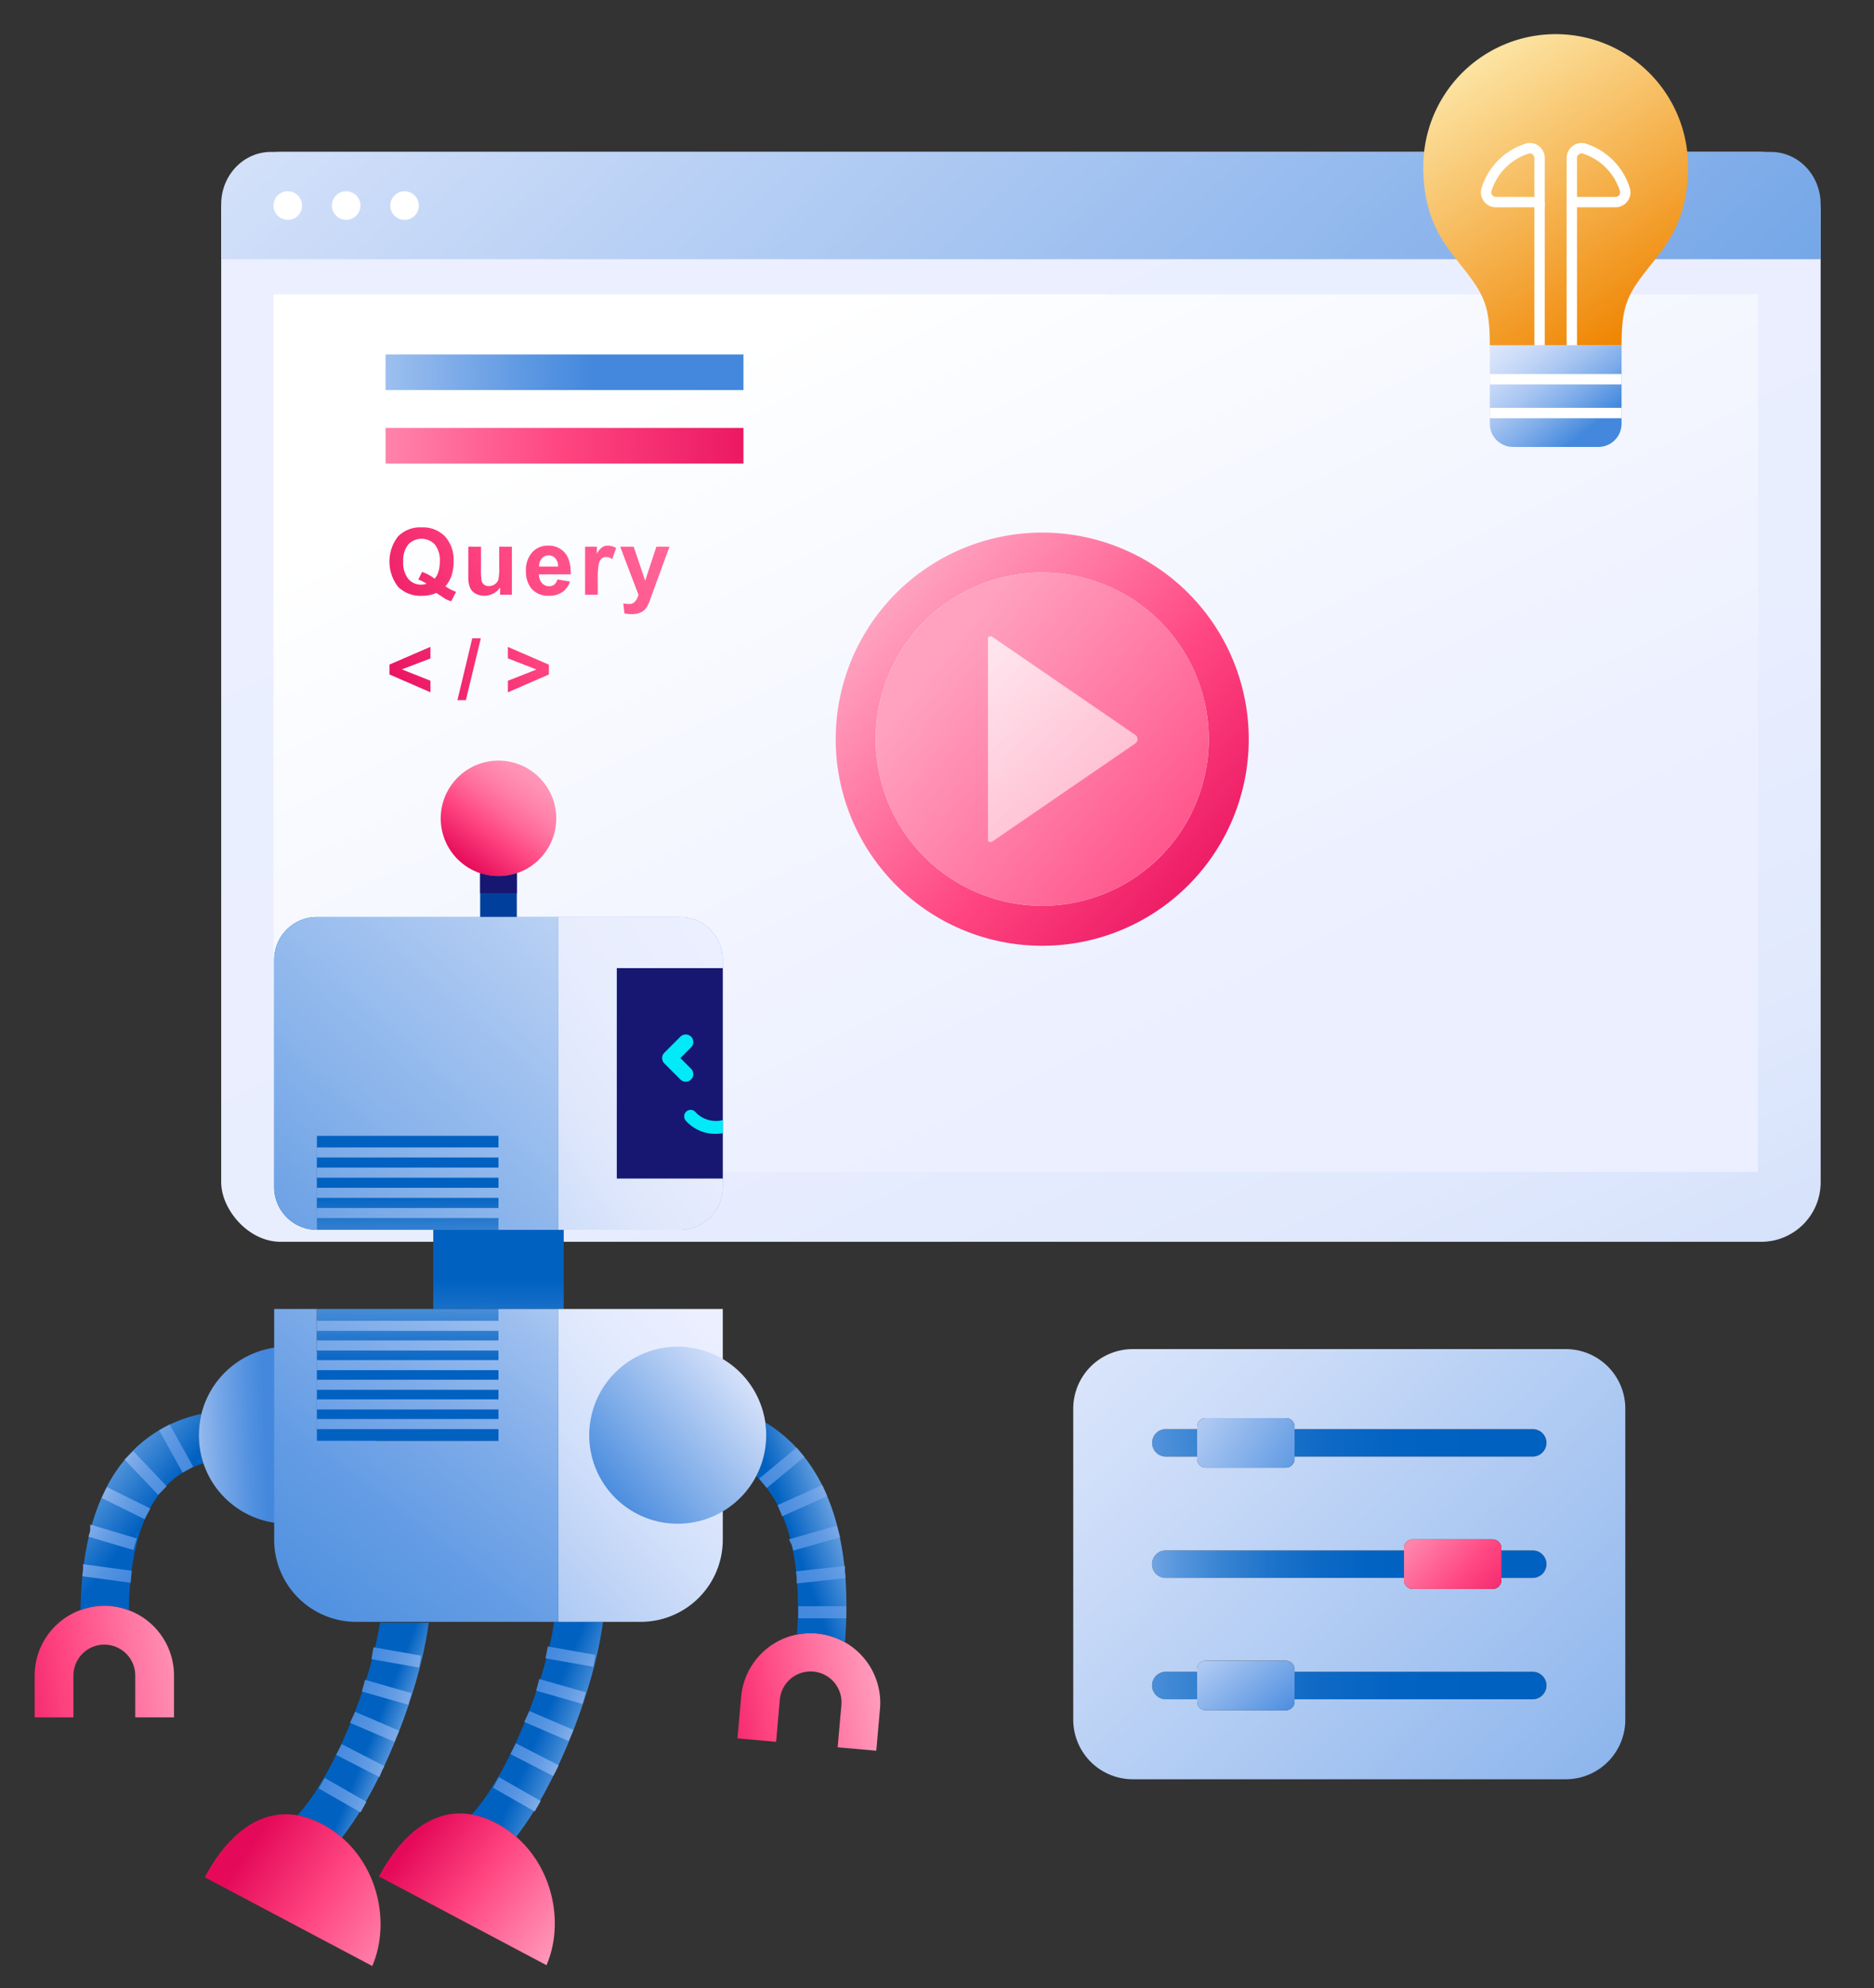<svg id="Layer_1" data-name="Layer 1" xmlns="http://www.w3.org/2000/svg" xmlns:xlink="http://www.w3.org/1999/xlink" viewBox="0 0 480 509"><rect x="0" y="0" width="480" height="509" fill="#333333" stroke="none"/><defs><style>.cls-1{fill:url(#未命名的渐变_5);}.cls-2{fill:url(#未命名的渐变_127);}.cls-3{fill:url(#未命名的渐变_40);}.cls-4{fill:#fff;}.cls-5{fill:url(#未命名的渐变_3);}.cls-6{fill:url(#未命名的渐变_182);}.cls-7,.cls-75{fill:none;}.cls-7{stroke:#fff;stroke-miterlimit:10;stroke-width:2.659px;}.cls-8{fill:url(#未命名的渐变_43);}.cls-9{fill:url(#未命名的渐变_43-2);}.cls-10{fill:url(#未命名的渐变_43-3);}.cls-11{fill:url(#未命名的渐变_43-4);}.cls-12{fill:url(#未命名的渐变_43-5);}.cls-13{fill:url(#未命名的渐变_43-6);}.cls-14{fill:url(#未命名的渐变_40-2);}.cls-15{fill:url(#未命名的渐变_181);}.cls-16{fill:url(#未命名的渐变_180);}.cls-17{fill:url(#未命名的渐变_178);}.cls-18{fill:url(#未命名的渐变_156);}.cls-19{fill:url(#未命名的渐变_143);}.cls-20{opacity:0.75;fill:url(#未命名的渐变_176);}.cls-21{fill:url(#未命名的渐变_177);}.cls-22{fill:url(#未命名的渐变_146);}.cls-23{fill:url(#未命名的渐变_143-2);}.cls-24{fill:url(#未命名的渐变_143-3);}.cls-25{fill:url(#未命名的渐变_143-4);}.cls-26{fill:url(#未命名的渐变_143-5);}.cls-27{fill:url(#未命名的渐变_143-6);}.cls-28{fill:url(#未命名的渐变_143-7);}.cls-29{fill:url(#未命名的渐变_143-8);}.cls-30{fill:url(#未命名的渐变_143-9);}.cls-31{fill:url(#未命名的渐变_84);}.cls-32{fill:url(#未命名的渐变_183);}.cls-33{fill:url(#未命名的渐变_199);}.cls-34{fill:url(#未命名的渐变_195);}.cls-35{fill:url(#未命名的渐变_195-2);}.cls-36{fill:url(#未命名的渐变_195-3);}.cls-37{fill:url(#未命名的渐变_195-4);}.cls-38{fill:url(#未命名的渐变_195-5);}.cls-39{fill:url(#未命名的渐变_84-2);}.cls-40{fill:url(#未命名的渐变_84-3);}.cls-41{fill:url(#未命名的渐变_84-4);}.cls-42{fill:url(#未命名的渐变_183-2);}.cls-43{fill:url(#未命名的渐变_183-3);}.cls-44{fill:url(#未命名的渐变_195-6);}.cls-45{fill:url(#未命名的渐变_195-7);}.cls-46{fill:url(#未命名的渐变_195-8);}.cls-47{fill:url(#未命名的渐变_195-9);}.cls-48{fill:url(#未命名的渐变_195-10);}.cls-49{fill:url(#未命名的渐变_195-11);}.cls-50{fill:url(#未命名的渐变_195-12);}.cls-51{fill:url(#未命名的渐变_195-13);}.cls-52{fill:url(#未命名的渐变_195-14);}.cls-53{fill:url(#未命名的渐变_195-15);}.cls-54{fill:url(#未命名的渐变_125);}.cls-55{fill:#171772;}.cls-56{fill:#69a0e4;}.cls-57{fill:#0061c1;}.cls-58{fill:#003f9b;}.cls-59{fill:url(#未命名的渐变_84-5);}.cls-60{fill:url(#未命名的渐变_200);}.cls-61{fill:url(#未命名的渐变_194);}.cls-62{fill:url(#未命名的渐变_194-2);}.cls-63{fill:url(#未命名的渐变_194-3);}.cls-64{fill:url(#未命名的渐变_194-4);}.cls-65{fill:url(#未命名的渐变_194-5);}.cls-66{fill:url(#未命名的渐变_84-6);}.cls-67{fill:url(#未命名的渐变_201);}.cls-68{fill:url(#未命名的渐变_195-16);}.cls-69{fill:url(#未命名的渐变_195-17);}.cls-70{fill:url(#未命名的渐变_195-18);}.cls-71{fill:url(#未命名的渐变_195-19);}.cls-72{fill:url(#未命名的渐变_195-20);}.cls-73{fill:url(#未命名的渐变_195-21);}.cls-74{fill:url(#未命名的渐变_195-22);}.cls-75{stroke:#02e9f7;stroke-linecap:round;stroke-linejoin:round;stroke-width:3.879px;}.cls-76{fill:#02e9f7;}.cls-77{fill:url(#未命名的渐变_183-4);}.cls-78{fill:url(#未命名的渐变_84-7);}.cls-79{fill:url(#未命名的渐变_197);}.cls-80{fill:url(#未命名的渐变_195-23);}.cls-81{fill:url(#未命名的渐变_195-24);}.cls-82{fill:url(#未命名的渐变_195-25);}.cls-83{fill:url(#未命名的渐变_195-26);}.cls-84{fill:url(#未命名的渐变_195-27);}</style><linearGradient id="未命名的渐变_5" x1="149.802" y1="-65.307" x2="467.457" y2="627.849" gradientUnits="userSpaceOnUse"><stop offset="0.178" stop-color="#ebefff"/><stop offset="0.425" stop-color="#e9eeff"/><stop offset="0.545" stop-color="#e1e9fd"/><stop offset="0.637" stop-color="#d4e1fa"/><stop offset="0.715" stop-color="#c2d6f7"/><stop offset="0.784" stop-color="#aac7f2"/><stop offset="0.846" stop-color="#8cb5ec"/><stop offset="0.903" stop-color="#6aa0e5"/><stop offset="0.955" stop-color="#4388dd"/></linearGradient><linearGradient id="未命名的渐变_127" x1="313.539" y1="297.514" x2="203.475" y2="71.096" gradientUnits="userSpaceOnUse"><stop offset="0.137" stop-color="#ebefff"/><stop offset="0.871" stop-color="#fcfdff"/><stop offset="0.96" stop-color="#fff"/></linearGradient><linearGradient id="未命名的渐变_40" x1="95.241" y1="-119.073" x2="483.083" y2="290.646" gradientUnits="userSpaceOnUse"><stop offset="0" stop-color="#ebefff"/><stop offset="0.19" stop-color="#cfdef9"/><stop offset="0.6" stop-color="#86b1eb"/><stop offset="0.955" stop-color="#4388dd"/></linearGradient><linearGradient id="未命名的渐变_3" x1="380.189" y1="76.356" x2="408.064" y2="111.611" gradientUnits="userSpaceOnUse"><stop offset="0" stop-color="#ebefff"/><stop offset="0.134" stop-color="#e6ecfe"/><stop offset="0.283" stop-color="#d9e4fb"/><stop offset="0.438" stop-color="#c3d6f7"/><stop offset="0.598" stop-color="#a4c3f1"/><stop offset="0.762" stop-color="#7cabe9"/><stop offset="0.927" stop-color="#4c8edf"/><stop offset="0.955" stop-color="#4388dd"/></linearGradient><linearGradient id="未命名的渐变_182" x1="426.752" y1="91.025" x2="374.72" y2="10.694" gradientUnits="userSpaceOnUse"><stop offset="0.088" stop-color="#ef8400"/><stop offset="1" stop-color="#fdebaf"/></linearGradient><linearGradient id="未命名的渐变_43" x1="266.331" y1="430.757" x2="402.224" y2="433.711" gradientUnits="userSpaceOnUse"><stop offset="0.054" stop-color="#7bace7"/><stop offset="0.165" stop-color="#5695dc"/><stop offset="0.281" stop-color="#3783d2"/><stop offset="0.403" stop-color="#1f74ca"/><stop offset="0.531" stop-color="#0e69c5"/><stop offset="0.669" stop-color="#0363c2"/><stop offset="0.836" stop-color="#0061c1"/></linearGradient><linearGradient id="未命名的渐变_43-2" x1="266.359" y1="429.463" x2="402.252" y2="432.418" xlink:href="#未命名的渐变_43"/><linearGradient id="未命名的渐变_43-3" x1="286.212" y1="398.901" x2="382.223" y2="400.378" xlink:href="#未命名的渐变_43"/><linearGradient id="未命名的渐变_43-4" x1="286.198" y1="399.816" x2="382.209" y2="401.294" xlink:href="#未命名的渐变_43"/><linearGradient id="未命名的渐变_43-5" x1="272.616" y1="369.244" x2="399.647" y2="369.982" xlink:href="#未命名的渐变_43"/><linearGradient id="未命名的渐变_43-6" x1="272.618" y1="368.898" x2="399.649" y2="369.637" xlink:href="#未命名的渐变_43"/><linearGradient id="未命名的渐变_40-2" x1="255.155" y1="308.463" x2="522.443" y2="580.413" xlink:href="#未命名的渐变_40"/><linearGradient id="未命名的渐变_181" x1="393.332" y1="420.346" x2="355.171" y2="384.66" gradientUnits="userSpaceOnUse"><stop offset="0.079" stop-color="#e50a59"/><stop offset="0.472" stop-color="#ff4581"/><stop offset="0.701" stop-color="#ff75a2"/><stop offset="0.932" stop-color="#ffa2c0"/></linearGradient><linearGradient id="未命名的渐变_180" x1="295.913" y1="402.382" x2="329.627" y2="444.765" gradientUnits="userSpaceOnUse"><stop offset="0.138" stop-color="#ebefff"/><stop offset="0.253" stop-color="#dae5fc"/><stop offset="0.481" stop-color="#afcaf3"/><stop offset="0.796" stop-color="#699fe5"/><stop offset="0.955" stop-color="#4388dd"/></linearGradient><linearGradient id="未命名的渐变_178" x1="266.281" y1="333.522" x2="341.415" y2="384.575" gradientUnits="userSpaceOnUse"><stop offset="0.285" stop-color="#ebefff"/><stop offset="0.383" stop-color="#d9e4fb"/><stop offset="0.578" stop-color="#acc8f2"/><stop offset="0.85" stop-color="#629be3"/><stop offset="0.96" stop-color="#4388dd"/></linearGradient><linearGradient id="未命名的渐变_156" x1="336.669" y1="251.471" x2="219.609" y2="147.005" gradientUnits="userSpaceOnUse"><stop offset="0.14" stop-color="#e50a59"/><stop offset="0.506" stop-color="#ff4581"/><stop offset="0.718" stop-color="#ff75a2"/><stop offset="0.932" stop-color="#ffa2c0"/></linearGradient><linearGradient id="未命名的渐变_143" x1="357.518" y1="261.901" x2="240.623" y2="168.135" gradientUnits="userSpaceOnUse"><stop offset="0.14" stop-color="#e50a59"/><stop offset="0.376" stop-color="#ff4581"/><stop offset="0.686" stop-color="#ff75a2"/><stop offset="1" stop-color="#ffa2c0"/></linearGradient><linearGradient id="未命名的渐变_176" x1="306.014" y1="242.685" x2="245.995" y2="170.511" gradientUnits="userSpaceOnUse"><stop offset="0.14" stop-color="#ffbfd2"/><stop offset="1" stop-color="#fff"/></linearGradient><linearGradient id="未命名的渐变_177" x1="209.517" y1="113.501" x2="74.881" y2="114.789" gradientUnits="userSpaceOnUse"><stop offset="0.029" stop-color="#e50a59"/><stop offset="0.487" stop-color="#ff4581"/><stop offset="0.743" stop-color="#ff75a2"/><stop offset="1" stop-color="#ffa2c0"/></linearGradient><linearGradient id="未命名的渐变_146" x1="57.764" y1="95.725" x2="191.756" y2="95.08" gradientUnits="userSpaceOnUse"><stop offset="0.008" stop-color="#ebefff"/><stop offset="0.31" stop-color="#9cbfef"/><stop offset="0.58" stop-color="#5c97e2"/><stop offset="0.706" stop-color="#4388dd"/></linearGradient><linearGradient id="未命名的渐变_143-2" x1="70.145" y1="190.729" x2="241.508" y2="107.022" xlink:href="#未命名的渐变_143"/><linearGradient id="未命名的渐变_143-3" x1="72.129" y1="194.79" x2="243.492" y2="111.083" xlink:href="#未命名的渐变_143"/><linearGradient id="未命名的渐变_143-4" x1="74.197" y1="199.023" x2="245.559" y2="115.316" xlink:href="#未命名的渐变_143"/><linearGradient id="未命名的渐变_143-5" x1="59.708" y1="169.361" x2="231.07" y2="85.654" xlink:href="#未命名的渐变_143"/><linearGradient id="未命名的渐变_143-6" x1="63.221" y1="176.552" x2="234.583" y2="92.845" xlink:href="#未命名的渐变_143"/><linearGradient id="未命名的渐变_143-7" x1="66.127" y1="182.501" x2="237.489" y2="98.794" xlink:href="#未命名的渐变_143"/><linearGradient id="未命名的渐变_143-8" x1="68.222" y1="186.791" x2="239.584" y2="103.084" xlink:href="#未命名的渐变_143"/><linearGradient id="未命名的渐变_143-9" x1="71.045" y1="192.57" x2="242.407" y2="108.863" xlink:href="#未命名的渐变_143"/><linearGradient id="未命名的渐变_84" x1="477.3" y1="368.924" x2="436.436" y2="402.004" gradientTransform="matrix(-1, 0, 0, 1, 490.932, 0)" gradientUnits="userSpaceOnUse"><stop offset="0.177" stop-color="#7bace7"/><stop offset="0.591" stop-color="#0061c1"/></linearGradient><linearGradient id="未命名的渐变_183" x1="506.798" y1="431.795" x2="439.287" y2="423.357" gradientTransform="matrix(-1, 0, 0, 1, 490.932, 0)" gradientUnits="userSpaceOnUse"><stop offset="0.14" stop-color="#e50a59"/><stop offset="0.484" stop-color="#ff4581"/><stop offset="0.741" stop-color="#ff75a2"/><stop offset="1" stop-color="#ffa2c0"/></linearGradient><linearGradient id="未命名的渐变_199" x1="454.536" y1="368.763" x2="417.587" y2="367.467" gradientTransform="matrix(-1, 0, 0, 1, 490.932, 0)" gradientUnits="userSpaceOnUse"><stop offset="0" stop-color="#ebefff"/><stop offset="0.235" stop-color="#b5cef4"/><stop offset="0.529" stop-color="#78a8e8"/><stop offset="0.745" stop-color="#5291e0"/><stop offset="0.858" stop-color="#4388dd"/></linearGradient><linearGradient id="未命名的渐变_195" x1="463.651" y1="360.281" x2="434.138" y2="377.794" gradientTransform="matrix(-0.874, -0.486, -0.486, 0.874, 614.966, 263.32)" gradientUnits="userSpaceOnUse"><stop offset="0" stop-color="#ebefff"/><stop offset="0.104" stop-color="#c5d8f7"/><stop offset="0.232" stop-color="#9dbfef"/><stop offset="0.364" stop-color="#7dabe9"/><stop offset="0.499" stop-color="#639ce4"/><stop offset="0.639" stop-color="#5191e0"/><stop offset="0.787" stop-color="#468ade"/><stop offset="0.955" stop-color="#4388dd"/></linearGradient><linearGradient id="未命名的渐变_195-2" x1="468.432" y1="368.337" x2="438.919" y2="385.85" gradientTransform="matrix(-1, 0, 0, 1, 490.932, 0)" xlink:href="#未命名的渐变_195"/><linearGradient id="未命名的渐变_195-3" x1="473.147" y1="376.283" x2="443.634" y2="393.797" gradientTransform="matrix(-1, 0, 0, 1, 490.932, 0)" xlink:href="#未命名的渐变_195"/><linearGradient id="未命名的渐变_195-4" x1="477.89" y1="384.276" x2="448.377" y2="401.79" gradientTransform="matrix(-1, 0, 0, 1, 490.932, 0)" xlink:href="#未命名的渐变_195"/><linearGradient id="未命名的渐变_195-5" x1="482.309" y1="391.722" x2="452.796" y2="409.235" gradientTransform="matrix(-1, 0, 0, 1, 490.932, 0)" xlink:href="#未命名的渐变_195"/><linearGradient id="未命名的渐变_84-2" x1="363.859" y1="384.573" x2="362.873" y2="287.889" gradientTransform="matrix(1, 0, 0, -1, -235.571, 650.028)" xlink:href="#未命名的渐变_84"/><linearGradient id="未命名的渐变_84-3" x1="333.486" y1="448.631" x2="364.842" y2="435.589" xlink:href="#未命名的渐变_84"/><linearGradient id="未命名的渐变_84-4" x1="382.145" y1="447" x2="403.632" y2="438.406" xlink:href="#未命名的渐变_84"/><linearGradient id="未命名的渐变_183-2" x1="390.141" y1="464.493" x2="344.472" y2="500.234" xlink:href="#未命名的渐变_183"/><linearGradient id="未命名的渐变_183-3" x1="433.79" y1="466.676" x2="379.186" y2="503.907" xlink:href="#未命名的渐变_183"/><linearGradient id="未命名的渐变_195-6" x1="328.295" y1="431.45" x2="354.657" y2="419.796" gradientTransform="matrix(-1, 0, 0, 1, 490.932, 0)" xlink:href="#未命名的渐变_195"/><linearGradient id="未命名的渐变_195-7" x1="331.998" y1="439.825" x2="358.359" y2="428.171" gradientTransform="matrix(-1, 0, 0, 1, 490.932, 0)" xlink:href="#未命名的渐变_195"/><linearGradient id="未命名的渐变_195-8" x1="335.765" y1="448.347" x2="362.127" y2="436.692" gradientTransform="matrix(-1, 0, 0, 1, 490.932, 0)" xlink:href="#未命名的渐变_195"/><linearGradient id="未命名的渐变_195-9" x1="339.558" y1="456.926" x2="365.92" y2="445.272" gradientTransform="matrix(-1, 0, 0, 1, 490.932, 0)" xlink:href="#未命名的渐变_195"/><linearGradient id="未命名的渐变_195-10" x1="343.581" y1="466.025" x2="369.942" y2="454.37" gradientTransform="matrix(-1, 0, 0, 1, 490.932, 0)" xlink:href="#未命名的渐变_195"/><linearGradient id="未命名的渐变_195-11" x1="372.371" y1="430.39" x2="401.773" y2="419.986" gradientTransform="matrix(-1, 0, 0, 1, 490.932, 0)" xlink:href="#未命名的渐变_195"/><linearGradient id="未命名的渐变_195-12" x1="375.453" y1="439.102" x2="404.856" y2="428.698" gradientTransform="matrix(-1, 0, 0, 1, 490.932, 0)" xlink:href="#未命名的渐变_195"/><linearGradient id="未命名的渐变_195-13" x1="378.572" y1="447.916" x2="407.974" y2="437.512" gradientTransform="matrix(-1, 0, 0, 1, 490.932, 0)" xlink:href="#未命名的渐变_195"/><linearGradient id="未命名的渐变_195-14" x1="381.697" y1="456.747" x2="411.099" y2="446.343" gradientTransform="matrix(-1, 0, 0, 1, 490.932, 0)" xlink:href="#未命名的渐变_195"/><linearGradient id="未命名的渐变_195-15" x1="384.99" y1="466.053" x2="414.392" y2="455.649" gradientTransform="matrix(-1, 0, 0, 1, 490.932, 0)" xlink:href="#未命名的渐变_195"/><linearGradient id="未命名的渐变_125" x1="372.312" y1="221.442" x2="347.996" y2="189.483" gradientTransform="matrix(-1, 0, 0, 1, 490.932, 0)" gradientUnits="userSpaceOnUse"><stop offset="0" stop-color="#e50a59"/><stop offset="0.271" stop-color="#ff4581"/><stop offset="0.405" stop-color="#ff6597"/><stop offset="0.547" stop-color="#ff80a9"/><stop offset="0.693" stop-color="#ff93b6"/><stop offset="0.842" stop-color="#ff9ebd"/><stop offset="1" stop-color="#ffa2c0"/></linearGradient><linearGradient id="未命名的渐变_84-5" x1="386.33" y1="338.171" x2="386.64" y2="282.365" xlink:href="#未命名的渐变_84"/><linearGradient id="未命名的渐变_200" x1="299.26" y1="253.892" x2="426.771" y2="338.899" gradientTransform="matrix(-1, 0, 0, 1, 490.932, 0)" gradientUnits="userSpaceOnUse"><stop offset="0" stop-color="#ebefff"/><stop offset="0.201" stop-color="#e8edfe"/><stop offset="0.35" stop-color="#dfe7fc"/><stop offset="0.481" stop-color="#cfdef9"/><stop offset="0.603" stop-color="#b8d0f5"/><stop offset="0.718" stop-color="#9bbeef"/><stop offset="0.828" stop-color="#77a8e8"/><stop offset="0.932" stop-color="#4d8edf"/><stop offset="0.955" stop-color="#4388dd"/></linearGradient><linearGradient id="未命名的渐变_194" x1="295.104" y1="179.347" x2="459.78" y2="361.859" gradientTransform="matrix(-1, 0, 0, 1, 490.932, 0)" gradientUnits="userSpaceOnUse"><stop offset="0" stop-color="#ebefff"/><stop offset="0.185" stop-color="#d0def9"/><stop offset="0.58" stop-color="#8ab4eb"/><stop offset="0.955" stop-color="#4388dd"/></linearGradient><linearGradient id="未命名的渐变_194-2" x1="287.943" y1="185.809" x2="452.619" y2="368.321" xlink:href="#未命名的渐变_194"/><linearGradient id="未命名的渐变_194-3" x1="285.372" y1="188.128" x2="450.048" y2="370.64" xlink:href="#未命名的渐变_194"/><linearGradient id="未命名的渐变_194-4" x1="282.801" y1="190.448" x2="447.477" y2="372.96" xlink:href="#未命名的渐变_194"/><linearGradient id="未命名的渐变_194-5" x1="280.23" y1="192.768" x2="444.906" y2="375.28" xlink:href="#未命名的渐变_194"/><linearGradient id="未命名的渐变_84-6" x1="386.145" y1="313.087" x2="386.767" y2="376.553" xlink:href="#未命名的渐变_84"/><linearGradient id="未命名的渐变_201" x1="302.867" y1="347.654" x2="420.591" y2="454.166" gradientTransform="matrix(-1, 0, 0, 1, 490.932, 0)" gradientUnits="userSpaceOnUse"><stop offset="0" stop-color="#ebefff"/><stop offset="0.113" stop-color="#e4ebfe"/><stop offset="0.272" stop-color="#d2e0fa"/><stop offset="0.459" stop-color="#b4cdf4"/><stop offset="0.668" stop-color="#89b3eb"/><stop offset="0.891" stop-color="#5492e0"/><stop offset="0.955" stop-color="#4388dd"/></linearGradient><linearGradient id="未命名的渐变_195-16" x1="324.924" y1="299.147" x2="462.658" y2="475.543" gradientTransform="matrix(-1, 0, 0, 1, 490.932, 0)" xlink:href="#未命名的渐变_195"/><linearGradient id="未命名的渐变_195-17" x1="343.642" y1="284.532" x2="481.376" y2="460.927" gradientTransform="matrix(-1, 0, 0, 1, 490.932, 0)" xlink:href="#未命名的渐变_195"/><linearGradient id="未命名的渐变_195-18" x1="341.202" y1="286.437" x2="478.935" y2="462.833" gradientTransform="matrix(-1, 0, 0, 1, 490.932, 0)" xlink:href="#未命名的渐变_195"/><linearGradient id="未命名的渐变_195-19" x1="338.761" y1="288.343" x2="476.495" y2="464.738" gradientTransform="matrix(-1, 0, 0, 1, 490.932, 0)" xlink:href="#未命名的渐变_195"/><linearGradient id="未命名的渐变_195-20" x1="336.321" y1="290.249" x2="474.054" y2="466.644" gradientTransform="matrix(-1, 0, 0, 1, 490.932, 0)" xlink:href="#未命名的渐变_195"/><linearGradient id="未命名的渐变_195-21" x1="333.88" y1="292.154" x2="471.613" y2="468.55" gradientTransform="matrix(-1, 0, 0, 1, 490.932, 0)" xlink:href="#未命名的渐变_195"/><linearGradient id="未命名的渐变_195-22" x1="331.439" y1="294.06" x2="469.173" y2="470.455" gradientTransform="matrix(-1, 0, 0, 1, 490.932, 0)" xlink:href="#未命名的渐变_195"/><linearGradient id="未命名的渐变_183-4" x1="323.317" y1="440.812" x2="264.244" y2="431.38" xlink:href="#未命名的渐变_183"/><linearGradient id="未命名的渐变_84-7" x1="268.294" y1="386.348" x2="301.999" y2="398.604" xlink:href="#未命名的渐变_84"/><linearGradient id="未命名的渐变_197" x1="293.312" y1="346.949" x2="341.93" y2="388.436" gradientTransform="matrix(-1, 0, 0, 1, 490.932, 0)" gradientUnits="userSpaceOnUse"><stop offset="0" stop-color="#ebefff"/><stop offset="0.195" stop-color="#cbdbf8"/><stop offset="0.621" stop-color="#7aaae8"/><stop offset="0.892" stop-color="#4388dd"/></linearGradient><linearGradient id="未命名的渐变_195-23" x1="272.353" y1="368.101" x2="303.11" y2="381.008" gradientTransform="matrix(-0.771, -0.637, -0.637, 0.771, 663.7, 271.257)" xlink:href="#未命名的渐变_195"/><linearGradient id="未命名的渐变_195-24" x1="268.564" y1="377.132" x2="299.321" y2="390.039" gradientTransform="matrix(-1, 0, 0, 1, 490.932, 0)" xlink:href="#未命名的渐变_195"/><linearGradient id="未命名的渐变_195-25" x1="264.652" y1="386.453" x2="295.409" y2="399.36" gradientTransform="matrix(-1, 0, 0, 1, 490.932, 0)" xlink:href="#未命名的渐变_195"/><linearGradient id="未命名的渐变_195-26" x1="261.086" y1="394.952" x2="291.843" y2="407.858" gradientTransform="matrix(-1, 0, 0, 1, 490.932, 0)" xlink:href="#未命名的渐变_195"/><linearGradient id="未命名的渐变_195-27" x1="257.598" y1="403.261" x2="288.356" y2="416.168" gradientTransform="matrix(-1, 0, 0, 1, 490.932, 0)" xlink:href="#未命名的渐变_195"/></defs><rect class="cls-1" x="56.656" y="38.903" width="409.682" height="279.042" rx="15.243"/><rect class="cls-2" x="70.05" y="75.376" width="380.225" height="224.67"/><path class="cls-3" d="M453.611,38.9H69.384c-7.029,0-12.728,5.991-12.728,13.383V66.362H466.339V52.286C466.339,44.894,460.64,38.9,453.611,38.9Z"/><circle class="cls-4" cx="73.711" cy="52.632" r="3.661"/><circle class="cls-4" cx="88.668" cy="52.632" r="3.661"/><circle class="cls-4" cx="103.626" cy="52.632" r="3.661"/><path class="cls-5" d="M402.6,88.4h-21v20.1a5.931,5.931,0,0,0,5.942,5.929H409.4a5.938,5.938,0,0,0,5.941-5.929V88.4Z"/><path class="cls-6" d="M398.471,8.744a33.9,33.9,0,0,0-33.911,33.9c0,13.356,5.091,19.59,9.789,25.468C380.1,75.322,381.6,78.191,381.6,88.4h33.746c0-10.208,1.5-13.077,7.25-20.289,4.7-5.878,9.775-12.112,9.775-25.468A33.891,33.891,0,0,0,398.471,8.744Z"/><line class="cls-7" x1="381.598" y1="97.083" x2="415.344" y2="97.083"/><line class="cls-7" x1="381.598" y1="105.754" x2="415.344" y2="105.754"/><path class="cls-7" d="M394.332,51.745v-11.3a2.483,2.483,0,0,0-3.3-2.362,16.007,16.007,0,0,0-10.3,10.487,2.5,2.5,0,0,0,2.412,3.174Z"/><line class="cls-7" x1="394.332" y1="88.399" x2="394.332" y2="51.745"/><path class="cls-7" d="M402.6,51.745v-11.3a2.493,2.493,0,0,1,3.314-2.362A16.02,16.02,0,0,1,416.2,48.571a2.5,2.5,0,0,1-2.412,3.174Z"/><line class="cls-7" x1="402.597" y1="88.399" x2="402.597" y2="51.745"/><path class="cls-8" d="M306.625,428.024v7.042H298.6a3.521,3.521,0,0,1,0-7.042Z"/><path class="cls-9" d="M392.589,428.024a3.524,3.524,0,0,1,3.521,3.521,3.534,3.534,0,0,1-3.521,3.521h-61v-7.042Z"/><path class="cls-10" d="M395.075,397.99a3.483,3.483,0,0,0-2.486-1.035h-8.023V404h8.023a3.524,3.524,0,0,0,3.521-3.521A3.483,3.483,0,0,0,395.075,397.99Z"/><path class="cls-11" d="M295.092,400.476A3.515,3.515,0,0,0,298.6,404H359.61v-7.042H298.6A3.516,3.516,0,0,0,295.092,400.476Z"/><path class="cls-12" d="M306.625,365.9v7.042H298.6a3.521,3.521,0,0,1,0-7.042Z"/><path class="cls-13" d="M392.589,365.9a3.516,3.516,0,0,1,2.486,6.007,3.483,3.483,0,0,1-2.486,1.035h-61V365.9Z"/><path class="cls-14" d="M416.3,360.659V440.3a15.25,15.25,0,0,1-15.247,15.247h-110.9A15.252,15.252,0,0,1,274.9,440.3V360.659a15.251,15.251,0,0,1,15.257-15.246h110.9A15.25,15.25,0,0,1,416.3,360.659Zm-20.186,8.759a3.525,3.525,0,0,0-3.521-3.521h-61v-.6a2.238,2.238,0,0,0-2.24-2.23H308.866a2.238,2.238,0,0,0-2.241,2.23v.6H298.6a3.5,3.5,0,0,0-2.486,1.035,3.524,3.524,0,0,0,2.486,6.007h8.023v.587a2.24,2.24,0,0,0,2.241,2.24h20.485a2.24,2.24,0,0,0,2.24-2.24v-.587h61a3.534,3.534,0,0,0,3.521-3.521Zm0,31.058a3.534,3.534,0,0,0-3.521-3.521h-8.023v-.586a2.241,2.241,0,0,0-2.241-2.241H361.84a2.238,2.238,0,0,0-2.23,2.241v.586H298.6a3.521,3.521,0,0,0,0,7.042H359.61v.6a2.229,2.229,0,0,0,2.23,2.229h20.485a2.231,2.231,0,0,0,2.241-2.229V404h8.023A3.524,3.524,0,0,0,396.11,400.476Zm0,31.069a3.524,3.524,0,0,0-3.521-3.521h-61v-.6a2.231,2.231,0,0,0-2.24-2.23H308.866a2.231,2.231,0,0,0-2.241,2.23v.6H298.6a3.521,3.521,0,0,0,0,7.042h8.023v.587a2.24,2.24,0,0,0,2.241,2.24h20.485a2.24,2.24,0,0,0,2.24-2.24v-.587h61a3.534,3.534,0,0,0,3.521-3.521Z"/><path class="cls-15" d="M382.325,394.128H361.84a2.238,2.238,0,0,0-2.23,2.241V404.6a2.229,2.229,0,0,0,2.23,2.229h20.485a2.231,2.231,0,0,0,2.241-2.229v-8.226A2.241,2.241,0,0,0,382.325,394.128Z"/><path class="cls-16" d="M329.351,425.2H308.866a2.231,2.231,0,0,0-2.241,2.23v8.226a2.24,2.24,0,0,0,2.241,2.24h20.485a2.24,2.24,0,0,0,2.24-2.24v-8.226A2.231,2.231,0,0,0,329.351,425.2Z"/><path class="cls-17" d="M329.351,363.07H308.866a2.238,2.238,0,0,0-2.241,2.23v8.226a2.24,2.24,0,0,0,2.241,2.24h20.485a2.24,2.24,0,0,0,2.24-2.24V365.3A2.238,2.238,0,0,0,329.351,363.07Z"/><path class="cls-18" d="M266.951,136.359a52.895,52.895,0,1,1-52.894,52.895A52.889,52.889,0,0,1,266.951,136.359Zm42.654,52.895a42.654,42.654,0,1,0-42.654,42.654A42.648,42.648,0,0,0,309.605,189.254Z"/><circle class="cls-19" cx="266.951" cy="189.254" r="42.654"/><path class="cls-20" d="M253.052,163.372v51.764c0,.4.708.6,1.122.318l36.462-25a1.355,1.355,0,0,0,0-2.4l-36.462-25C253.76,162.769,253.052,162.97,253.052,163.372Z"/><rect class="cls-21" x="98.757" y="109.556" width="91.667" height="9.133"/><rect class="cls-22" x="98.757" y="90.746" width="91.667" height="9.123"/><path class="cls-23" d="M110.255,177.248l-10.5-4.566v-2.528l10.5-4.545v2.977l-7.324,2.8,7.324,2.905Z"/><path class="cls-24" d="M117.171,179.254l3.793-15.839h2.2l-3.834,15.839Z"/><path class="cls-25" d="M130.085,177.258V174.3l7.333-2.883-7.333-2.853V165.63l10.51,4.544v2.508Z"/><path class="cls-26" d="M114.085,150.1a11.2,11.2,0,0,0,2.739,1.432l-1.26,2.416a7.78,7.78,0,0,1-1.514-.636q-.16-.081-2.276-1.5a9.112,9.112,0,0,1-3.687.728,8.093,8.093,0,0,1-6.119-2.3,10.515,10.515,0,0,1,0-12.915A7.969,7.969,0,0,1,108,135.02a7.885,7.885,0,0,1,5.975,2.306,8.958,8.958,0,0,1,2.207,6.455,11.139,11.139,0,0,1-.613,3.86A8.036,8.036,0,0,1,114.085,150.1Zm-2.751-1.93a5.121,5.121,0,0,0,.989-1.873,8.8,8.8,0,0,0,.329-2.519,6.421,6.421,0,0,0-1.294-4.386,4.678,4.678,0,0,0-6.778,0,6.407,6.407,0,0,0-1.3,4.381,6.55,6.55,0,0,0,1.3,4.443,4.191,4.191,0,0,0,3.287,1.474,4.011,4.011,0,0,0,1.4-.243,9.935,9.935,0,0,0-2.115-1.063l.959-1.953A11.614,11.614,0,0,1,111.334,148.173Z"/><path class="cls-27" d="M128.1,152.252v-1.838a4.719,4.719,0,0,1-1.762,1.549,4.932,4.932,0,0,1-2.305.566,4.505,4.505,0,0,1-2.219-.543,3.206,3.206,0,0,1-1.422-1.525,6.807,6.807,0,0,1-.439-2.716v-7.767H123.2v5.641a15.54,15.54,0,0,0,.18,3.171,1.724,1.724,0,0,0,.653.925,2,2,0,0,0,1.2.341,2.55,2.55,0,0,0,1.49-.457,2.321,2.321,0,0,0,.9-1.132,13.143,13.143,0,0,0,.242-3.311v-5.178h3.248v12.274Z"/><path class="cls-28" d="M142.767,148.346l3.235.543a5.3,5.3,0,0,1-1.97,2.71,5.79,5.79,0,0,1-3.369.93,5.49,5.49,0,0,1-4.738-2.092,7.022,7.022,0,0,1-1.213-4.229,6.774,6.774,0,0,1,1.595-4.779,5.249,5.249,0,0,1,4.033-1.728,5.448,5.448,0,0,1,4.322,1.809q1.584,1.809,1.514,5.541H138.04a3.284,3.284,0,0,0,.786,2.248,2.456,2.456,0,0,0,1.872.8,1.986,1.986,0,0,0,1.283-.417A2.577,2.577,0,0,0,142.767,148.346Zm.185-3.283a3.127,3.127,0,0,0-.728-2.143,2.344,2.344,0,0,0-3.444.04,2.994,2.994,0,0,0-.682,2.1Z"/><path class="cls-29" d="M153.115,152.252h-3.248V139.978h3.017v1.746a5.241,5.241,0,0,1,1.392-1.63,2.563,2.563,0,0,1,1.4-.393,4.129,4.129,0,0,1,2.139.613l-1.006,2.831a2.855,2.855,0,0,0-1.525-.532,1.805,1.805,0,0,0-1.156.376,2.562,2.562,0,0,0-.745,1.358,19.214,19.214,0,0,0-.272,4.114Z"/><path class="cls-30" d="M158.863,139.978h3.456l2.935,8.714,2.866-8.714h3.363L167.15,151.79l-.775,2.137a8.669,8.669,0,0,1-.815,1.642,3.543,3.543,0,0,1-.889.918,3.9,3.9,0,0,1-1.237.55,6.463,6.463,0,0,1-1.658.2,8.665,8.665,0,0,1-1.838-.2l-.289-2.543a7.2,7.2,0,0,0,1.375.15,2.039,2.039,0,0,0,1.676-.665,4.6,4.6,0,0,0,.832-1.693Z"/><path class="cls-31" d="M21.275,402.03a73.858,73.858,0,0,1,1.837-10.071,53.276,53.276,0,0,1,3.525-9.857,41.455,41.455,0,0,1,3.443-5.934,36.443,36.443,0,0,1,2.888-3.608,33.921,33.921,0,0,1,9.129-7.126A36.216,36.216,0,0,1,51.6,362c-.058.232-.107.463-.157.7a3.654,3.654,0,0,0-.083.406c-.058.3-.116.6-.157.894-.05.331-.1.662-.132.993-.017.116-.025.232-.034.347v.017c-.033.306-.049.621-.066.927-.025.389-.033.778-.033,1.167s.008.778.033,1.167c.017.322.033.645.066.968l.05.447c.033.289.066.579.116.869.05.339.108.678.182,1.009a14.555,14.555,0,0,0,.348,1.474c.049.223.116.438.182.653s.132.422.2.629a21.845,21.845,0,0,0-3.972,1.622,21.609,21.609,0,0,0-6.588,5.289,27.007,27.007,0,0,0-3.823,5.991,40.045,40.045,0,0,0-2.781,7.887,62.05,62.05,0,0,0-1.431,8.243q-.447,4.021-.522,8.574a16.789,16.789,0,0,0-3.823-.96c-.24-.042-.489-.066-.737-.091-.265-.025-.521-.042-.786-.058-.306-.017-.613-.025-.919-.025s-.612.008-.918.025l-.679.049c-.265.017-.521.05-.778.092a5.945,5.945,0,0,0-.778.124,16.128,16.128,0,0,0-2.971.794Q20.7,406.864,21.275,402.03Z"/><path class="cls-32" d="M8.877,428.993V439.7h9.931V428.993a7.916,7.916,0,1,1,15.832,0V439.7h9.931V428.993a17.85,17.85,0,0,0-11.578-16.717v.025a17.966,17.966,0,0,0-3.823-.985c-.249-.033-.489-.066-.737-.091-.265-.025-.521-.042-.786-.058q-.459-.026-.919-.025t-.918.025l-.679.049c-.265.025-.521.058-.778.092s-.521.074-.778.124a18.422,18.422,0,0,0-2.971.811v-.017A17.851,17.851,0,0,0,8.877,428.993Z"/><path class="cls-33" d="M50.968,366.287c-.025.389-.033.778-.033,1.167s.008.778.033,1.167c.017.322.033.645.066.968l.05.447c.033.289.066.579.116.869.05.339.108.678.182,1.009a14.555,14.555,0,0,0,.348,1.474c.049.223.116.438.182.653s.132.422.2.629A22.661,22.661,0,1,0,51.6,362c-.058.232-.107.463-.157.7-.033.133-.058.265-.083.406-.058.3-.116.6-.157.894-.058.331-.1.662-.132.993-.017.116-.025.232-.034.347v.017C51,365.666,50.977,365.981,50.968,366.287Z"/><rect class="cls-34" x="43.572" y="364.66" width="3.097" height="12.414" transform="translate(-174.508 68.639) rotate(-29.069)"/><polygon class="cls-35" points="40.505 382.726 42.695 380.535 42.646 380.486 34.158 371.551 31.911 373.685 40.505 382.726"/><polygon class="cls-36" points="37.041 388.961 38.502 386.228 38.419 386.187 27.414 380.755 26.043 383.533 37.041 388.961"/><polygon class="cls-37" points="34.183 396.861 35.064 393.892 23.337 390.41 23.112 390.41 23.107 391.974 22.671 393.443 34.183 396.861"/><polygon class="cls-38" points="33.469 405.253 33.743 402.167 33.652 402.159 21.275 400.482 21.271 402.061 21.065 403.566 33.469 405.253"/><rect class="cls-39" x="110.97" y="314.883" width="33.42" height="20.262" transform="translate(255.361 650.028) rotate(-180)"/><path class="cls-40" d="M126.85,456.245c1.58-2.623,3.111-5.511,4.56-8.54,1.266-2.649,2.466-5.413,3.575-8.21,1.067-2.681,2.044-5.387,2.921-8.061.935-2.838,1.746-5.635,2.417-8.309.7-2.789,1.249-5.437,1.622-7.878h12.5a92.246,92.246,0,0,1-1.92,10.038c-.762,3.087-1.68,6.29-2.74,9.542-1.034,3.17-2.193,6.381-3.459,9.543-1.225,3.053-2.549,6.066-3.948,8.971-1.522,3.161-3.136,6.207-4.816,9.029a78.184,78.184,0,0,1-5.338,7.911c-.19-.157-.381-.323-.579-.471a6.252,6.252,0,0,0-.53-.423,25.42,25.42,0,0,0-3.037-2.052c-.29-.165-.58-.331-.878-.488-.281-.149-.554-.29-.827-.414-.546-.273-1.092-.513-1.639-.728-.256-.1-.521-.2-.778-.29-.24-.091-.48-.165-.72-.24-.3-.091-.6-.182-.885-.257-.248-.066-.5-.132-.745-.182s-.505-.107-.761-.157A54.162,54.162,0,0,0,126.85,456.245Z"/><path class="cls-41" d="M82.218,456.452c1.581-2.631,3.112-5.511,4.56-8.54,1.266-2.657,2.466-5.421,3.575-8.21,1.059-2.681,2.044-5.388,2.921-8.061.927-2.838,1.747-5.636,2.417-8.317.7-2.789,1.25-5.437,1.622-7.879h12.5a92.226,92.226,0,0,1-1.928,10.047c-.753,3.079-1.672,6.29-2.74,9.542-1.018,3.162-2.184,6.373-3.459,9.534-1.217,3.054-2.541,6.075-3.948,8.98-1.514,3.169-3.128,6.206-4.816,9.028a75.522,75.522,0,0,1-5.338,7.912c-.19-.165-.381-.323-.571-.48s-.389-.314-.588-.463a24.872,24.872,0,0,0-2.979-2c-.29-.166-.579-.331-.877-.488-.273-.149-.546-.282-.82-.414-.579-.281-1.158-.538-1.721-.753-.232-.1-.472-.182-.7-.265-.216-.075-.431-.149-.638-.215-.331-.108-.645-.2-.968-.282-.248-.066-.5-.132-.745-.182s-.5-.116-.761-.157A54.1,54.1,0,0,0,82.218,456.452Z"/><path class="cls-42" d="M97.081,480.436l42.9,22.717c4.486-10.4,1.846-24.554-7.754-32.872l-.008.009c-.191-.166-.381-.323-.571-.48-.174-.149-.348-.29-.53-.423a25.42,25.42,0,0,0-3.037-2.052c-.29-.165-.58-.331-.878-.488-.273-.149-.554-.282-.827-.414-.546-.273-1.093-.513-1.639-.728-.256-.1-.521-.2-.778-.29-.24-.083-.48-.165-.72-.24-.3-.091-.6-.182-.885-.256-.248-.067-.5-.125-.745-.183s-.505-.107-.761-.157C110.331,462.692,102.2,470.77,97.081,480.436Z"/><path class="cls-43" d="M52.45,480.643l42.9,22.717c4.485-10.4,1.845-24.571-7.763-32.872-.19-.165-.381-.323-.571-.48s-.389-.314-.588-.463a24.872,24.872,0,0,0-2.979-2c-.29-.166-.579-.331-.877-.488-.273-.149-.546-.282-.82-.414-.579-.281-1.158-.538-1.721-.753-.24-.1-.472-.182-.7-.265-.216-.083-.431-.149-.638-.215-.331-.108-.645-.2-.968-.282-.248-.066-.5-.132-.745-.182s-.5-.116-.761-.157C65.7,462.9,57.572,470.976,52.45,480.643Z"/><polygon class="cls-44" points="151.947 426.745 152.484 423.694 140.307 421.546 139.726 424.589 140.033 424.648 151.947 426.745"/><polygon class="cls-45" points="149.184 436.259 150.033 433.28 138.128 429.889 137.32 432.88 137.502 432.93 149.184 436.259"/><polygon class="cls-46" points="145.645 445.759 146.867 442.913 135.596 438.072 134.279 440.877 145.645 445.759"/><polygon class="cls-47" points="141.676 454.72 142.417 453.357 143.092 451.963 143.059 451.947 132.142 446.343 130.728 449.1 141.676 454.72"/><polygon class="cls-48" points="136.95 463.801 138.499 461.119 138.341 461.028 127.784 454.999 126.247 457.69 136.95 463.801"/><polygon class="cls-49" points="107.314 426.952 107.853 423.9 95.648 421.746 95.139 424.802 95.437 424.851 107.314 426.952"/><polygon class="cls-50" points="104.552 436.466 105.401 433.486 93.497 430.096 92.688 433.087 92.87 433.136 104.552 436.466"/><polygon class="cls-51" points="101.014 445.967 102.236 443.121 90.964 438.279 89.647 441.084 101.014 445.967"/><polygon class="cls-52" points="97.181 454.991 97.858 453.324 98.451 452.17 87.511 446.551 86.095 449.306 97.181 454.991"/><polygon class="cls-53" points="92.341 464.022 93.843 461.313 93.678 461.222 83.152 455.206 81.615 457.897 92.341 464.022"/><circle class="cls-54" cx="127.68" cy="209.534" r="14.792"/><rect class="cls-55" x="81.134" y="305.236" width="46.543" height="4.825"/><rect class="cls-55" x="81.134" y="300.411" width="46.543" height="4.825"/><rect class="cls-55" x="81.134" y="295.586" width="46.543" height="4.825"/><rect class="cls-55" x="157.934" y="247.868" width="27.203" height="53.925"/><path class="cls-56" d="M143.029,234.783v80.1h31.142a10.972,10.972,0,0,0,10.965-10.965v-2.127h-27.2V247.868h27.2v-2.119a10.968,10.968,0,0,0-10.965-10.966Z"/><path class="cls-57" d="M70.226,245.749V303.92a10.967,10.967,0,0,0,10.908,10.965V290.761h46.543v24.124h15.352v-80.1H81.192A10.964,10.964,0,0,0,70.226,245.749Z"/><path class="cls-58" d="M122.984,223.553v11.23h9.393v-11.23a14.708,14.708,0,0,1-9.393,0Z"/><polygon class="cls-59" points="127.677 290.761 127.677 295.586 127.677 300.411 127.677 305.236 127.677 310.061 127.677 314.885 81.134 314.885 81.134 310.061 81.134 305.236 81.134 300.411 81.134 295.586 81.134 290.761 127.677 290.761"/><path class="cls-60" d="M143.029,234.783v80.1h31.142a10.972,10.972,0,0,0,10.965-10.965v-2.127h-27.2V247.868h27.2v-2.119a10.968,10.968,0,0,0-10.965-10.966Z"/><path class="cls-61" d="M70.226,245.749V303.92a10.967,10.967,0,0,0,10.908,10.965V290.761h46.543v24.124h15.352v-80.1H81.192A10.964,10.964,0,0,0,70.226,245.749Z"/><rect class="cls-62" x="81.134" y="293.779" width="46.543" height="2.582"/><rect class="cls-63" x="81.134" y="298.948" width="46.543" height="2.582"/><rect class="cls-64" x="81.134" y="304.117" width="46.543" height="2.582"/><rect class="cls-65" x="81.134" y="309.287" width="46.543" height="2.582"/><polygon class="cls-66" points="127.677 335.145 127.677 339.97 127.677 344.794 127.677 349.619 127.677 354.444 127.677 359.269 127.677 364.094 127.677 368.919 81.134 368.919 81.134 364.094 81.134 359.269 81.134 354.444 81.134 349.619 81.134 344.794 81.134 339.97 81.134 335.145 127.677 335.145"/><path class="cls-67" d="M143.029,335.145v80.1h21.1a21.011,21.011,0,0,0,21-21v-59.1Z"/><path class="cls-68" d="M70.226,335.145v59.1a21.007,21.007,0,0,0,21,21h51.8v-80.1H127.677v33.774H81.134V335.145Z"/><rect class="cls-69" x="81.134" y="338.163" width="46.543" height="2.582"/><rect class="cls-70" x="81.134" y="343.194" width="46.543" height="2.582"/><rect class="cls-71" x="81.134" y="348.225" width="46.543" height="2.582"/><rect class="cls-72" x="81.134" y="353.256" width="46.543" height="2.582"/><rect class="cls-73" x="81.134" y="358.288" width="46.543" height="2.582"/><rect class="cls-74" x="81.134" y="363.319" width="46.543" height="2.582"/><polyline class="cls-75" points="175.644 275.015 171.535 270.906 175.644 266.797"/><path class="cls-76" d="M178.121,284.712a7.133,7.133,0,0,0,7.016,2.065v3.372a11.476,11.476,0,0,1-1.84.149,10.029,10.029,0,0,1-7.628-3.362,1.655,1.655,0,1,1,2.452-2.224Z"/><path class="cls-77" d="M189.837,434.414l-.952,10.667,9.9.878.944-10.668A7.918,7.918,0,1,1,215.5,436.7l-.952,10.667,9.9.878.943-10.668c.05-.538.075-1.076.075-1.6a17.834,17.834,0,0,0-9.037-15.493,16.817,16.817,0,0,0-1.672-.836c-.282-.124-.571-.248-.869-.356-.273-.1-.546-.2-.828-.281a.534.534,0,0,0-.149-.05c-.223-.074-.447-.14-.67-.19a1.789,1.789,0,0,0-.29-.074c-.273-.075-.546-.141-.819-.191-.29-.058-.579-.116-.877-.149-.348-.058-.7-.1-1.06-.132-.538-.05-1.075-.075-1.6-.075a17.178,17.178,0,0,0-1.738.091c-.29.025-.579.067-.869.108s-.571.091-.852.149v-.008A17.868,17.868,0,0,0,189.837,434.414Z"/><path class="cls-78" d="M193.983,377.343a1.7,1.7,0,0,0,.083-.173c.124-.249.24-.5.348-.762q.273-.621.5-1.266c.116-.3.215-.6.306-.9.133-.422.257-.861.365-1.3.074-.307.149-.613.206-.919q.112-.534.2-1.092v-.025c.05-.29.091-.58.116-.877.017-.141.033-.274.041-.414a.1.1,0,0,0,.009-.05c.033-.314.058-.629.066-.943.025-.389.033-.778.033-1.167s-.008-.778-.033-1.167q-.025-.534-.075-1.068c-.008-.041-.008-.074-.016-.116-.033-.314-.066-.629-.116-.943a37.089,37.089,0,0,1,9.021,7.672c.695.811,1.357,1.655,1.994,2.54a43.7,43.7,0,0,1,4.213,7.267,54.815,54.815,0,0,1,3.533,10.46,72.756,72.756,0,0,1,1.639,10.4,96.126,96.126,0,0,1,.364,10.287q-.05,3.725-.348,7.688a14.313,14.313,0,0,0-1.671-.836c-.282-.132-.571-.248-.869-.356-.273-.107-.546-.2-.828-.281a.534.534,0,0,0-.149-.05c-.223-.074-.447-.14-.67-.19a1.789,1.789,0,0,0-.29-.074c-.273-.075-.546-.141-.819-.191-.29-.058-.579-.107-.877-.149-.348-.058-.7-.1-1.06-.132-.538-.05-1.075-.075-1.6-.075a15.127,15.127,0,0,0-1.738.091c-.29.025-.579.058-.869.108-.281.033-.571.083-.852.141q.2-2.93.231-5.694a85.951,85.951,0,0,0-.3-8.93h-.008a60.416,60.416,0,0,0-1.283-8.35,43.015,43.015,0,0,0-2.921-8.764,29.651,29.651,0,0,0-4.436-6.969,24.269,24.269,0,0,0-1.73-1.837C193.785,377.741,193.884,377.55,193.983,377.343Z"/><path class="cls-79" d="M173.592,344.794a22.664,22.664,0,1,0,20.391,32.549,1.7,1.7,0,0,0,.083-.173c.116-.249.232-.5.348-.762q.273-.621.5-1.266c.108-.3.207-.6.306-.9.133-.422.257-.861.365-1.3.074-.3.149-.613.207-.919q.111-.546.2-1.092v-.025c.05-.29.083-.58.116-.877.017-.141.033-.282.041-.414a.1.1,0,0,0,.009-.05c.033-.314.049-.629.066-.943.025-.389.033-.778.033-1.167s-.008-.778-.033-1.167q-.025-.534-.075-1.068c-.008-.041-.008-.074-.016-.116-.033-.314-.066-.629-.116-.943A22.667,22.667,0,0,0,173.592,344.794Z"/><rect class="cls-80" x="193.986" y="374.255" width="12.474" height="3.098" transform="translate(-193.497 213.623) rotate(-39.564)"/><polygon class="cls-81" points="200.35 388.215 200.449 388.174 211.872 383.052 210.606 380.225 199.154 385.357 200.35 388.215"/><polygon class="cls-82" points="203.195 396.999 215.178 393.599 214.333 390.617 202.08 394.123 202.787 395.557 203.195 396.999"/><polygon class="cls-83" points="204.055 405.408 204.233 405.399 216.58 404.042 216.415 402.542 216.42 400.953 216.241 400.962 203.894 402.319 204.059 403.823 204.055 405.408"/><polygon class="cls-84" points="204.486 414.338 216.775 414.338 216.784 411.24 204.486 411.24 204.486 414.338"/><path class="cls-55" d="M122.984,228.675v-5.122a14.708,14.708,0,0,0,9.393,0v5.122Z"/></svg>